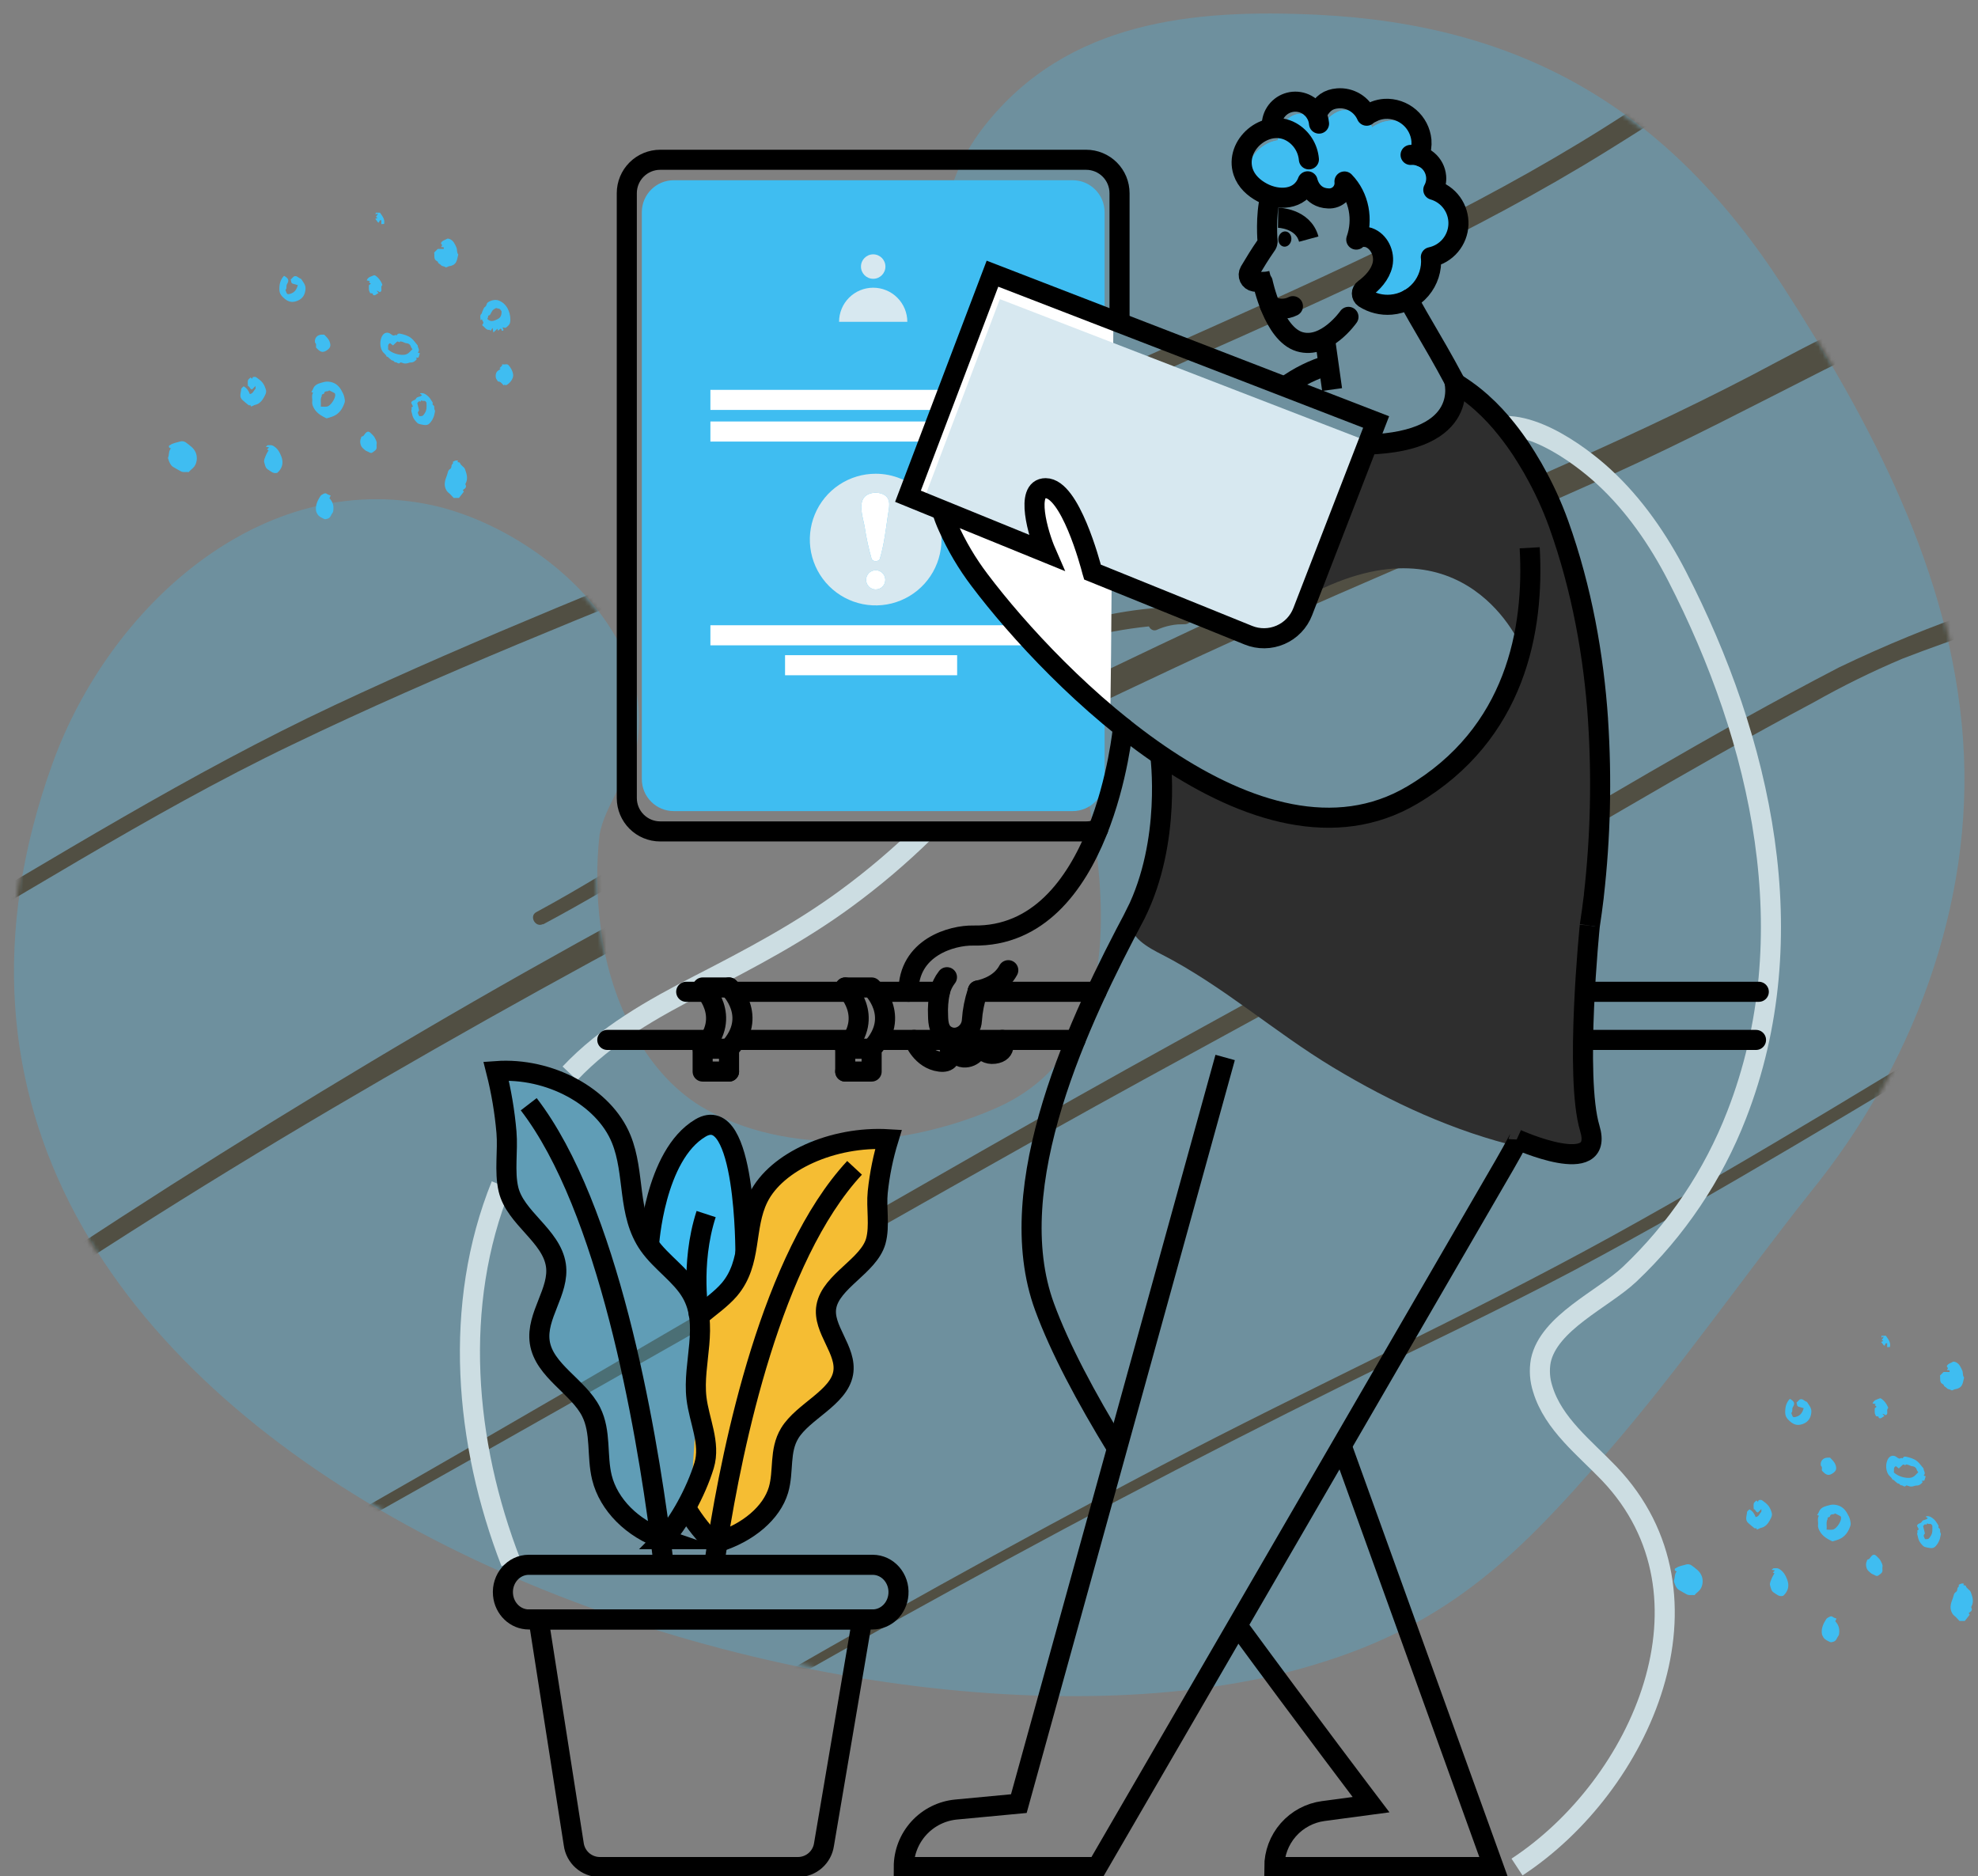 <?xml version="1.0" encoding="UTF-8" standalone="no"?>
<svg
   viewBox="0 0 465 441"
   fill="none"
   version="1.1"
   id="svg112"
   sodipodi:docname="hero-img.svg"
   width="465"
   height="441"
   inkscape:version="1.3.2 (091e20ef0f, 2023-11-25)"
   xmlns:inkscape="http://www.inkscape.org/namespaces/inkscape"
   xmlns:sodipodi="http://sodipodi.sourceforge.net/DTD/sodipodi-0.dtd"
   xmlns="http://www.w3.org/2000/svg"
   xmlns:svg="http://www.w3.org/2000/svg">
  <rect x="0" y="0" width="465" height="441" fill="#808080" stroke="none"/>
  <defs
     id="defs112" />
  <sodipodi:namedview
     id="namedview112"
     pagecolor="#ffffff"
     bordercolor="#000000"
     borderopacity="0.25"
     inkscape:showpageshadow="2"
     inkscape:pageopacity="0.0"
     inkscape:pagecheckerboard="0"
     inkscape:deskcolor="#d1d1d1"
     inkscape:zoom="1.745614"
     inkscape:cx="232.58291"
     inkscape:cy="228"
     inkscape:window-width="2560"
     inkscape:window-height="1008"
     inkscape:window-x="0"
     inkscape:window-y="35"
     inkscape:window-maximized="1"
     inkscape:current-layer="svg112" />
  <path
     d="m 145.716,186.722 c 16.813,-31.731 -16.62,-61.877 -44.082,-67.954 -40.157,-8.67 -75.966,23.823 -89.286,60.701 -58.691,162.589 182.575,243.827 293.722,212.715 33.234,-9.286 49.833,-25.305 71.983,-51.002 16.887,-19.487 31.734,-40.972 47.741,-61.143 23.315,-28.674 38.503,-67.074 35.69,-106.245 C 458.671,134.623 439.877,99.428 419.139,67.296 391.925,25.263 357.402,5.758 309.596,3.465 280.711,2.097 250.993,4.818 231.495,29.531 c -18.138,22.944 -8.667,52.931 -0.572,78.227 9.19,29.357 22.052,58.705 26.433,89.216 3.744,26.358 1.708,53.041 -23.984,63.854 -20.479,8.748 -48.361,11.343 -68.583,-0.731 -13.853,-8.486 -21.735,-26.068 -23.639,-42.525 -0.918,-7.1 -0.988,-14.275 -0.208,-21.357 1.264,-6.976 6.628,-12.366 6.791,-19.209"
     fill="#3fbdf1"
     fill-opacity="0.27"
     id="path1" />
  <mask
     id="mask0_1_1970"
     maskUnits="userSpaceOnUse"
     x="2"
     y="3"
     width="461"
     height="396">
    <path
       d="M 145.52,186.695 C 162.38,155.069 128.878,124.986 101.354,118.905 61.108,110.229 25.208,142.6 11.848,179.36 -47.019,341.43 194.78,422.617 306.19,391.682 c 33.313,-9.233 49.954,-25.193 72.162,-50.798 16.93,-19.417 31.816,-40.828 47.866,-60.928 23.376,-28.572 38.608,-66.848 35.799,-105.907 C 459.207,134.99 440.379,99.883 419.602,67.829 392.336,25.897 357.738,6.423 309.823,4.1 c -28.951,-1.387 -58.738,1.303 -78.287,25.929 -18.185,22.863 -8.7,52.77 -0.593,77.998 9.203,29.279 22.087,58.551 26.471,88.976 3.746,26.285 1.699,52.888 -24.055,63.65 -20.528,8.706 -48.476,11.272 -68.741,-0.782 -13.882,-8.472 -21.778,-26.009 -23.682,-42.42 -0.919,-7.08 -0.987,-14.234 -0.203,-21.294 1.269,-6.955 6.646,-12.325 6.812,-19.148"
       fill="#514f43"
       id="path2" />
  </mask>
  <g
     mask="url(#mask0_1_1970)"
     id="g9">
    <path
       d="M 19.613,563.883 C 53.986,548.814 88.075,533.094 121.947,517.035 c 33.872,-16.059 67.868,-32.542 101.693,-49.004 33.826,-16.462 68.014,-33.076 102.162,-49.266 33.02,-15.644 66.431,-30.523 99.342,-46.369 31.759,-15.279 63.056,-31.995 92.375,-51.932 3.617,-2.439 7.321,-4.833 10.743,-7.566 l -3.1,-4.174 c -4.215,3.232 -8.834,5.855 -13.737,7.799 -1.855,0.805 -0.498,4.087 1.401,3.438 5.417,-1.675 10.602,-4.048 15.436,-7.063 2.681,-1.802 0.156,-6.372 -2.589,-4.503 -7.342,4.766 -14.38,10.05 -21.744,14.815 -7.364,4.766 -14.901,9.396 -22.525,13.823 -15.311,8.944 -30.971,17.256 -46.869,25.209 -32.436,16.255 -65.592,30.958 -98.333,46.516 -34.106,16.212 -68.209,32.738 -102.033,49.446 -33.823,16.708 -67.541,33.194 -101.431,49.521 -33.891,16.327 -67.593,32.231 -101.921,47.569 -4.264,1.918 -8.529,3.82 -12.793,5.708 -1.876,0.828 -0.223,3.687 1.632,2.882 z"
       fill="#514f43"
       id="path3" />
    <path
       d="m 55.807,472.135 c 33.983,-21.03 68.241,-41.572 102.776,-61.626 34.534,-20.055 69.404,-39.396 104.608,-58.026 17.517,-9.218 35.143,-18.22 52.878,-27.003 18.034,-8.937 36.243,-17.469 54.015,-26.878 34.905,-18.581 68.59,-39.458 102.645,-59.615 10.925,-6.582 22.595,-11.209 33.936,-16.802 10.829,-5.353 22.957,-11.429 30.489,-21.475 1.437,-1.915 2.587,-4.051 3.411,-6.336 0.397,-1.046 -0.767,-1.91 -1.664,-1.72 -6.049,1.226 -12.26,1.041 -18.354,2.02 -0.919,0.168 -0.69,1.826 0.23,1.725 6.267,-0.686 12.61,-0.163 18.854,-1.074 l -1.517,-2.076 c -4.781,11.13 -16.798,17.699 -26.707,22.996 -11.038,5.843 -22.732,10.335 -33.726,16.29 -7.714,4.16 -15.143,8.926 -22.661,13.446 -8.518,5.09 -16.966,10.165 -25.342,15.226 -16.91,10.114 -33.885,20.114 -51.121,29.597 -34.665,19.076 -70.703,35.406 -105.717,53.807 -35.013,18.4 -69.228,37.459 -103.265,57.28 -34.037,19.821 -67.958,40.606 -101.534,61.641 -4.259,2.612 -8.517,5.269 -12.604,7.905 -0.085,0.05 -0.147,0.133 -0.172,0.231 -0.025,0.098 -0.012,0.204 0.037,0.293 0.049,0.09 0.13,0.156 0.224,0.185 0.095,0.028 0.195,0.016 0.28,-0.033 z"
       fill="#514f43"
       id="path4" />
    <path
       d="m -16.366,320.725 c 30.838,-21.198 62.364,-41.269 94.579,-60.214 32.215,-18.944 64.815,-36.997 97.803,-54.158 33.093,-17.257 66.601,-33.658 100.349,-49.475 33.749,-15.818 68.711,-30.01 102.892,-45.442 16.759,-7.585 32.997,-16.094 49.407,-24.4 14.066,-7.125 29.2,-12.136 42.503,-20.858 3.149,-2.041 6.142,-4.331 8.951,-6.851 2.442,-2.208 -0.215,-7.116 -3.308,-5.877 -7.893,3.172 -15.743,6.367 -23.789,9.113 -8.047,2.745 -16.182,5.244 -24.272,7.899 -0.418,0.166 -0.759,0.49 -0.957,0.908 -0.197,0.418 -0.238,0.901 -0.114,1.356 0.124,0.455 0.404,0.849 0.786,1.107 0.382,0.257 0.838,0.36 1.282,0.287 16.68,-3.165 33.04,-7.82 48.903,-13.915 l -3.308,-5.877 c -11.744,10.53 -27.024,16.053 -41.075,22.441 -7.591,3.444 -14.919,7.473 -22.228,11.323 -8.14,4.243 -16.389,8.284 -24.704,12.189 -33.812,15.861 -68.521,29.654 -102.355,45.514 -33.834,15.861 -67.235,32.264 -100.307,49.544 -33.071,17.279 -65.325,35.015 -97.246,54.12 -31.92,19.104 -63.32,39.021 -94.045,60.085 -3.851,2.661 -7.723,5.344 -11.553,8.028 -1.83,1.276 -0.088,4.473 1.784,3.153 z"
       fill="#514f43"
       id="path5" />
    <path
       d="M -30.63,230.928 C 2.56,212.464 34.507,191.435 68.722,175.041 103.512,158.297 139.439,144.138 175.17,129.685 c 17.748,-7.193 35.475,-14.455 53.026,-22.098 17.061,-7.471 34.118,-15.366 51.177,-22.949 33.501,-14.859 67.152,-29.761 98.449,-49.164 12.392,-7.682 24.737,-15.723 36.65,-24.172 11.339,-8.008 22.99,-17.019 30.523,-29.166 1.607,-2.612 2.924,-5.41 3.928,-8.342 0.154,-0.638 0.063,-1.32 -0.254,-1.899 -0.317,-0.58 -0.835,-1.013 -1.444,-1.208 -11.717,-5.261 -23.506,5.023 -32.918,10.661 -1.491,0.877 -0.165,3.13 1.349,2.387 4.966,-2.424 9.758,-5.253 14.92,-7.384 4.629,-1.936 10.053,-3.437 14.978,-1.097 l -1.118,-2.854 C 439.501,-14.64 427.983,-5.024 417.521,2.883 406.378,11.273 394.542,18.694 382.92,26.296 352.356,46.29 319.201,61.556 286.043,76.374 251.796,91.626 217.809,107.285 183.061,121.525 c -34.749,14.24 -70.185,28.203 -104.297,44.196 -34.112,15.992 -66.045,36.082 -98.737,55.133 -4.089,2.368 -8.179,4.735 -12.311,7.057 -1.853,1.052 -0.156,4.047 1.719,2.996 z"
       fill="#514f43"
       id="path6" />
    <path
       d="m 62.667,370.034 c 61.418,-34.193 122.315,-69.31 183.625,-103.728 30.143,-16.913 60.722,-33.038 90.778,-50.153 30.056,-17.116 59.035,-34.96 89.293,-51.044 6.763,-3.824 13.73,-7.251 20.869,-10.267 6.209,-2.432 12.527,-4.55 18.78,-6.892 10.669,-3.989 23.969,-8.351 30.944,-18.335 0.993,-1.42 -0.742,-3.901 -2.363,-3.205 -5.765,2.179 -11.366,4.789 -16.759,7.81 -0.299,0.229 -0.504,0.567 -0.577,0.95 -0.072,0.382 -0.006,0.782 0.185,1.122 0.192,0.341 0.496,0.598 0.853,0.723 0.358,0.124 0.744,0.108 1.085,-0.047 5.303,-2.49 10.762,-4.615 16.343,-6.361 l -2.046,-3.648 c -6.795,8.622 -18.384,12.667 -28.157,16.332 -11.323,3.869 -22.412,8.414 -33.214,13.611 -30.092,15.616 -59.115,33.303 -88.486,50.404 -29.819,17.275 -60.29,33.469 -90.306,50.383 -30.015,16.915 -60.452,34.474 -90.548,51.969 -33.715,19.734 -67.432,39.267 -101.409,58.417 -1.214,0.701 -0.104,2.661 1.11,1.982 z"
       fill="#514f43"
       id="path7" />
    <path
       d="m 127.651,217.31 c 39.327,-20.957 75.029,-49.828 117.477,-64.263 10.744,-3.971 22.065,-6.102 33.531,-6.312 0.483,-0.047 0.929,-0.28 1.252,-0.654 0.322,-0.374 0.498,-0.863 0.494,-1.371 -0.005,-0.509 -0.19,-1.002 -0.519,-1.383 -0.329,-0.382 -0.78,-0.626 -1.265,-0.685 -3.127,-0.26 -5.275,1.391 -7.982,2.656 -1.535,0.72 -0.419,3.305 1.161,2.832 2.148,-0.993 4.491,-1.47 6.859,-1.395 l -0.038,-4.093 c -21.407,-0.029 -41.967,8.448 -60.806,17.774 -21.311,10.548 -41.381,23.437 -61.561,36.034 -9.941,6.211 -19.903,12.421 -30.192,17.979 -1.747,0.941 -0.18,3.732 1.588,2.792 z"
       fill="#514f43"
       id="path8" />
    <path
       d="M -52.142,141.719 C -19.477,122.817 13.186,103.856 45.849,84.835 78.228,65.9 110.468,46.725 142.571,27.309 c 32.103,-19.416 64.157,-39.428 96.164,-60.038 31.936,-20.499 63.613,-41.18 95.811,-61.05 16.27,-10.055 32.598,-19.976 48.984,-29.762 14.206,-8.514 29.171,-16.079 42.247,-26.351 3.194,-2.429 6.191,-5.125 8.964,-8.062 l -4.056,-3.293 c 0.272,-0.668 0.212,-0.198 -0.512,0.196 -0.725,0.394 -1.193,0.679 -1.789,1.053 -1.449,0.855 -2.854,1.733 -4.259,2.657 -1.405,0.923 -0.582,4.289 1.445,3.485 2.667,-1.042 8.058,-1.739 9.573,-4.63 0.296,-0.559 0.388,-1.214 0.258,-1.847 -0.129,-0.632 -0.47,-1.2 -0.962,-1.599 -0.492,-0.4 -1.101,-0.604 -1.716,-0.576 -0.616,0.029 -1.196,0.287 -1.636,0.729 -6.145,5.598 -12.699,10.69 -19.606,15.23 -6.92,4.394 -14.077,8.538 -21.171,12.683 -16.04,9.365 -31.841,19.157 -47.642,28.906 -32.263,19.89 -64.113,40.413 -95.811,61.139 -31.698,20.726 -63.382,40.691 -95.453,60.405 C 119.332,36.298 87.512,55.389 55.456,74.409 23.399,93.43 -9.342,112.51 -41.828,131.436 l -12.206,7.106 c -0.374,0.262 -0.636,0.665 -0.733,1.127 -0.097,0.463 -0.022,0.95 0.209,1.364 0.232,0.414 0.603,0.724 1.04,0.868 0.436,0.144 0.905,0.11 1.312,-0.093 z"
       fill="#514f43"
       id="path9" />
  </g>
  <path
     d="m 348.596,101.446 c 8.777,-4.883 22.454,5.082 28.501,10.677 7.067,6.505 12.767,14.784 17.151,23.308 19.904,38.697 30.366,84.735 14.01,126.666 -5.509,14.195 -14.103,26.989 -25.161,37.455 -6.217,5.853 -19.013,11.374 -20.879,20.328 -0.4,2.223 -0.241,4.51 0.462,6.657 2.471,8.205 9.931,13.892 15.631,19.866 27.369,28.741 7.581,73.296 -21.682,92.497"
     stroke="#ccdde2"
     stroke-width="4.72"
     stroke-miterlimit="10"
     id="path10" />
  <path
     d="m 133.97,252.335 c 8.545,-9.078 19.465,-15.213 30.445,-20.859 11.89,-6.112 23.59,-12.266 34.399,-20.203 6.581,-4.822 12.806,-10.11 18.629,-15.824"
     stroke="#ccdde2"
     stroke-width="4.72"
     stroke-miterlimit="10"
     id="path11" />
  <path
     d="m 120.099,367.322 c -10.92,-28.214 -13.692,-60.554 -2.301,-88.736"
     stroke="#ccdde2"
     stroke-width="4.72"
     stroke-miterlimit="10"
     id="path12" />
  <path
     d="M 263.187,75.657 V 45.414 c 0,-2.083 -0.827,-4.081 -2.3,-5.554 -1.472,-1.473 -3.47,-2.3 -5.552,-2.3 H 155.204 c -2.082,0 -4.08,0.828 -5.552,2.3 -1.473,1.473 -2.3,3.471 -2.3,5.554 V 187.627 c 0.008,2.078 0.839,4.067 2.311,5.533 1.472,1.466 3.464,2.289 5.541,2.289 h 100.145 c 0.972,0.008 1.936,-0.178 2.836,-0.545"
     stroke="#000000"
     stroke-width="4.72"
     stroke-linecap="round"
     stroke-linejoin="round"
     id="path13" />
  <path
     d="m 252.157,42.365 h -93.756 c -4.151,0 -7.516,3.365 -7.516,7.517 V 183.155 c 0,4.152 3.365,7.517 7.516,7.517 h 93.756 c 4.15,0 7.515,-3.365 7.515,-7.517 V 49.882 c 0,-4.151 -3.365,-7.517 -7.515,-7.517 z"
     fill="#3fbdf1"
     id="path14" />
  <path
     d="m 250.697,53.841 h -89.649 c -2.077,0 -3.76,1.684 -3.76,3.761 v 20.245 c 0,2.077 1.683,3.761 3.76,3.761 h 89.649 c 2.077,0 3.76,-1.684 3.76,-3.761 V 57.602 c 0,-2.077 -1.683,-3.761 -3.76,-3.761 z"
     fill="#3fbdf1"
     id="path15" />
  <path
     d="m 205.276,65.539 c 1.587,0 2.874,-1.287 2.874,-2.874 0,-1.587 -1.287,-2.874 -2.874,-2.874 -1.586,0 -2.873,1.287 -2.873,2.874 0,1.587 1.287,2.874 2.873,2.874 z"
     fill="#d7e8f0"
     id="path16" />
  <path
     d="m 197.253,75.657 c 0,-2.128 0.845,-4.17 2.35,-5.674 1.505,-1.505 3.545,-2.35 5.673,-2.35 2.128,0 4.169,0.846 5.674,2.35 1.505,1.505 2.35,3.546 2.35,5.674 z"
     fill="#d7e8f0"
     id="path17" />
  <path
     d="m 205.863,111.365 c -3.061,-0.002 -6.054,0.905 -8.6,2.605 -2.547,1.7 -4.531,4.117 -5.704,6.945 -1.172,2.828 -1.479,5.941 -0.882,8.944 0.596,3.003 2.07,5.762 4.235,7.927 2.165,2.165 4.923,3.639 7.925,4.236 3.003,0.597 6.115,0.29 8.943,-0.883 2.828,-1.172 5.245,-3.157 6.944,-5.704 1.7,-2.547 2.606,-5.54 2.604,-8.602 -0.001,-4.102 -1.631,-8.036 -4.531,-10.936 -2.9,-2.901 -6.833,-4.531 -10.934,-4.532 z m 0,27.203 c -0.599,0 -1.173,-0.238 -1.597,-0.662 -0.424,-0.424 -0.662,-0.998 -0.662,-1.598 0,-0.599 0.238,-1.173 0.662,-1.597 0.424,-0.424 0.998,-0.662 1.597,-0.662 0.599,0 1.174,0.238 1.597,0.662 0.424,0.424 0.662,0.998 0.662,1.597 0,0.6 -0.238,1.174 -0.662,1.598 -0.423,0.424 -0.998,0.662 -1.597,0.662 z m 2.864,-17.395 c -0.485,3.354 -0.896,6.889 -1.88,10.164 -0.24,0.777 -1.714,0.777 -1.954,0 -0.707,-2.453 -1.25,-4.95 -1.626,-7.475 -0.3,-1.848 -1.386,-4.805 -0.346,-6.597 0.896,-1.589 3.441,-1.788 4.91,-0.956 1.82,1.039 1.122,3.197 0.896,4.864 z"
     fill="#d7e8f0"
     id="path18" />
  <path
     d="m 205.863,138.568 c 1.248,0 2.259,-1.012 2.259,-2.259 0,-1.248 -1.011,-2.26 -2.259,-2.26 -1.247,0 -2.259,1.012 -2.259,2.26 0,1.247 1.012,2.259 2.259,2.259 z"
     fill="#ffffff"
     id="path19" />
  <path
     d="m 208.727,121.173 c -0.485,3.354 -0.896,6.889 -1.88,10.164 -0.24,0.777 -1.714,0.777 -1.954,0 -0.707,-2.453 -1.25,-4.95 -1.626,-7.475 -0.3,-1.848 -1.386,-4.805 -0.346,-6.597 0.896,-1.589 3.441,-1.788 4.91,-0.957 1.82,1.04 1.122,3.198 0.896,4.865 z"
     fill="#ffffff"
     id="path20" />
  <path
     d="m 167.006,94.008 h 75.552"
     stroke="#ffffff"
     stroke-width="4.72"
     stroke-miterlimit="10"
     id="path21" />
  <path
     d="m 167.006,101.441 h 75.552"
     stroke="#ffffff"
     stroke-width="4.72"
     stroke-miterlimit="10"
     id="path22" />
  <path
     d="m 167.006,149.342 h 75.552"
     stroke="#ffffff"
     stroke-width="4.72"
     stroke-miterlimit="10"
     id="path23" />
  <path
     d="m 260.952,168.51 c 0.286,0.222 0.785,-93.186 0.785,-93.186 L 233.315,64.338 c 0,0 -21.128,51.795 -19.849,52.317 l 5.705,2.31 c 0,0 1.409,-1.113 4.675,6.93 3.265,8.043 26.805,34.692 37.106,42.615 z"
     fill="#ffffff"
     id="path24" />
  <path
     d="M 184.555,156.378 H 225.01"
     stroke="#ffffff"
     stroke-width="4.72"
     stroke-miterlimit="10"
     id="path25" />
  <path
     d="m 374.681,210.538 c -0.37,4.029 -5.34,50.238 -0.522,59.261 1.746,3.266 -15.585,0.138 -16.629,-0.102 -15.705,-3.696 -30.413,-10.51 -44.178,-18.799 -13.765,-8.288 -25.928,-19.196 -40.28,-26.546 -2.651,-1.358 -8.522,-4.334 -6.785,-8.228 2.956,-6.635 6.587,-15.792 6.873,-23.89 l -0.088,-10.626 c 0,0 -2.097,-6.672 4.744,-0.827 6.841,5.844 38.146,21.252 58.41,3.4 20.264,-17.852 21.465,-31.97 21.465,-31.97 0,0 -12.975,-31.758 -49.915,-12.331 l 13.05,-33.726 c 0,0 -1.788,-2.269 3.866,-1.848 5.654,0.42 16.139,-2.375 17.437,-12.738 0,0 0.102,-3.382 6.084,3.012 5.982,6.394 34.251,31.365 26.468,115.957 z"
     fill="#2e2e2e"
     id="path26" />
  <path
     d="m 302.058,90.908 c 3.169,-2.325 6.719,-4.08 10.49,-5.188"
     stroke="#000000"
     stroke-width="4.72"
     stroke-miterlimit="10"
     id="path27" />
  <path
     d="m 288.015,248.588 -25.405,91.864 -23.096,83.539 -14.708,1.386 c -3.372,0.311 -6.506,1.87 -8.789,4.371 -2.283,2.502 -3.55,5.765 -3.553,9.152 h 45.485 l 32.944,-56.789 24.505,-42.25 38.312,-66.066 c 1.108,-1.926 2.185,-3.853 3.233,-5.821 0.017,-0.023 0.027,-0.05 0.028,-0.079"
     stroke="#000000"
     stroke-width="4.72"
     stroke-miterlimit="10"
     id="path28" />
  <path
     d="m 373.739,217.602 c 0.346,-2.245 0.651,-4.491 0.924,-6.75 0,-0.106 0,-0.198 0.027,-0.305 1.555,-13.681 1.886,-27.474 0.989,-41.215 0.006,-0.04 0.006,-0.08 0,-0.12 -1.016,-14.955 -3.76,-30.663 -9.239,-45.978 -1.59,-4.417 -3.558,-8.69 -5.88,-12.77 v 0 c -0.171,-0.337 -0.365,-0.67 -0.577,-1.002 -0.73,-1.275 -1.515,-2.518 -2.31,-3.747 -1.076,-1.622 -2.217,-3.197 -3.413,-4.699 -1.784,-2.28 -3.763,-4.401 -5.913,-6.338 -0.014,-0.005 -0.027,-0.013 -0.037,-0.023 -0.01,-0.01 -0.018,-0.023 -0.023,-0.037 -1.598,-1.415 -3.296,-2.712 -5.081,-3.881 0,0 0,0 0,0 -0.333,-0.226 -0.665,-0.439 -1.003,-0.651 -0.052,-0.04 -0.108,-0.076 -0.166,-0.106"
     stroke="#000000"
     stroke-width="4.72"
     stroke-miterlimit="10"
     id="path29" />
  <path
     d="m 315.398,339.861 35.725,99.039 h -51.55 c -10e-4,-3.218 1.167,-6.326 3.286,-8.747 2.119,-2.421 5.045,-3.99 8.234,-4.415 l 11.22,-1.502 c 0,0 -15.086,-19.866 -31.411,-42.13"
     stroke="#000000"
     stroke-width="4.72"
     stroke-miterlimit="10"
     id="path30" />
  <path
     d="m 321.736,103.811 -15.484,39.991 c -0.467,1.207 -1.171,2.31 -2.068,3.242 -0.898,0.933 -1.972,1.678 -3.16,2.192 -1.188,0.514 -2.467,0.786 -3.761,0.801 -1.294,0.015 -2.579,-0.228 -3.778,-0.714 l -36.677,-14.849 c -0.018,-0.05 -0.033,-0.1 -0.046,-0.152 -0.462,-1.848 -5.201,-19.561 -10.947,-19.561 -4.412,0 -2.31,8.736 -0.462,13.68 0.212,0.531 0.411,1.03 0.591,1.455 l -0.287,-0.12 -28.717,-11.707 18.112,-47.753 35.36,13.661 z"
     fill="#d7e8f0"
     id="path31" />
  <path
     d="m 245.935,129.896 c -1.927,-4.412 -4.994,-15.135 -0.116,-15.135 5.746,0 10.481,17.727 10.948,19.561 l 0.046,0.152 36.672,14.854 c 1.201,0.485 2.487,0.727 3.783,0.711 1.296,-0.017 2.575,-0.291 3.764,-0.807 1.189,-0.516 2.263,-1.263 3.16,-2.199 0.897,-0.935 1.599,-2.04 2.065,-3.249 L 323.509,99.201 268.67,77.999 233.315,64.338 213.452,116.655 Z"
     stroke="#000000"
     stroke-width="4.72"
     stroke-miterlimit="10"
     id="path32" />
  <path
     d="m 359.608,128.773 c 1.1,19.173 -3.182,43.701 -27.622,58.138 -36.155,21.382 -84.005,-27.059 -101.72,-50.566 -2.927,-3.86 -5.399,-8.046 -7.367,-12.474 -0.597,-1.288 -1.097,-2.619 -1.497,-3.982"
     stroke="#000000"
     stroke-width="4.72"
     stroke-miterlimit="10"
     id="path33" />
  <path
     d="m 272.754,177.468 c 0,0 2.771,20.194 -5.774,37.362 l 0.037,-0.046 c 0,0 0,0.032 -0.028,0.046 -13.118,24.611 -31.9,63.871 -21.424,92.4 3.562,9.702 9.701,21.252 17.04,33.227"
     stroke="#000000"
     stroke-width="4.72"
     stroke-miterlimit="10"
     id="path34" />
  <path
     d="m 336.365,60.444 0.027,0.129 c 0.223,2.705 -0.638,5.387 -2.393,7.457 -1.755,2.07 -4.261,3.358 -6.965,3.58 -1.731,0.15 -3.471,-0.154 -5.049,-0.882 -0.452,-0.192 -0.886,-0.422 -1.298,-0.688 -0.169,-0.117 -0.306,-0.274 -0.401,-0.456 -0.096,-0.182 -0.145,-0.385 -0.145,-0.59 0,-0.206 0.049,-0.408 0.145,-0.59 0.095,-0.182 0.232,-0.339 0.401,-0.456 1.986,-1.432 3.802,-3.428 4.319,-5.766 0.156,-0.719 0.168,-1.462 0.037,-2.185 -0.141,-0.922 -0.522,-1.792 -1.104,-2.521 -0.582,-0.73 -1.345,-1.294 -2.213,-1.637 -0.271,-0.081 -0.552,-0.126 -0.836,-0.134 -0.799,-0.065 -1.847,0.037 -2.055,0.628 1.02,-2.867 1.062,-5.991 0.12,-8.884 -0.586,-1.79 -1.573,-3.423 -2.887,-4.772 0.06,0.523 0.003,1.053 -0.165,1.551 -0.168,0.499 -0.444,0.954 -0.808,1.334 -0.365,0.38 -0.808,0.675 -1.3,0.863 -0.491,0.189 -1.018,0.267 -1.543,0.229 -4.069,-0.139 -4.836,-4.019 -4.836,-4.019 0,0 0,0.046 0,0.074 -1.774,4.421 -6.929,4.541 -10.624,2.578 -1.31,-0.672 -2.462,-1.618 -3.377,-2.772 -1.048,-4.532 2.689,-8.912 6.998,-9.54 0.093,-2.883 2.195,-5.969 5.031,-6.205 0.988,-0.085 1.981,0.098 2.874,0.528 0.894,0.43 1.656,1.092 2.207,1.916 0.078,0.125 0.166,0.259 0.235,0.397 1.16,-1.682 3.058,-3.525 5.082,-3.696 1.403,-0.099 2.803,0.237 4.009,0.961 1.206,0.724 2.161,1.801 2.735,3.086 0,-0.199 1.778,-1.012 1.958,-1.086 1.661,-0.632 3.485,-0.692 5.184,-0.173 1.7,0.519 3.178,1.59 4.202,3.042 0.103,0.402 0.171,0.811 0.204,1.224 0.101,1.236 -0.089,2.478 -0.555,3.627 0.657,0.187 1.27,0.501 1.806,0.924 1.161,0.85 1.94,2.123 2.167,3.544 0.023,0.143 0.037,0.286 0.046,0.43 0.093,1.083 -0.139,2.168 -0.665,3.119 1.366,0.39 2.607,1.131 3.599,2.147 0.992,1.017 1.702,2.275 2.059,3.651 0.113,0.455 0.189,0.919 0.227,1.386 0.157,1.98 -0.411,3.949 -1.598,5.54 -1.187,1.591 -2.913,2.696 -4.855,3.109 z"
     fill="#3fbdf1"
     id="path35" />
  <path
     d="m 336.365,60.443 0.027,0.129 c 0.223,2.705 -0.638,5.387 -2.394,7.457 -1.755,2.07 -4.26,3.358 -6.964,3.58 -1.731,0.15 -3.471,-0.154 -5.049,-0.882 1.986,-1.432 3.802,-3.433 4.314,-5.77 0.182,-0.869 0.162,-1.768 -0.058,-2.629 -0.22,-0.86 -0.635,-1.659 -1.212,-2.333 -0.141,-0.922 -0.522,-1.792 -1.104,-2.521 -0.582,-0.73 -1.345,-1.294 -2.213,-1.637 -0.271,-0.081 -0.552,-0.126 -0.836,-0.134 0.275,-2.89 -0.405,-5.789 -1.935,-8.256 -0.586,-1.79 -1.573,-3.423 -2.887,-4.772 0.06,0.523 0.004,1.053 -0.165,1.551 -0.168,0.499 -0.444,0.954 -0.808,1.334 -0.365,0.38 -0.808,0.675 -1.3,0.864 -0.491,0.189 -1.018,0.267 -1.542,0.229 -4.07,-0.139 -4.837,-4.019 -4.837,-4.019 0,0 0,0.046 0,0.074 -1.774,4.421 -6.929,4.541 -10.624,2.578 -1.31,-0.672 -2.462,-1.618 -3.377,-2.772 -1.048,-4.532 2.689,-8.912 6.999,-9.54 0.092,-2.883 2.194,-5.969 5.03,-6.205 0.988,-0.085 1.981,0.098 2.874,0.527 0.894,0.43 1.656,1.092 2.207,1.916 0.078,0.125 0.166,0.259 0.236,0.397 1.159,-1.682 3.057,-3.525 5.081,-3.696 1.405,-0.102 2.808,0.233 4.017,0.957 1.209,0.724 2.166,1.803 2.741,3.09 0,-0.199 1.778,-1.012 1.958,-1.086 1.661,-0.632 3.485,-0.693 5.184,-0.173 1.7,0.519 3.178,1.59 4.202,3.042 0.103,0.402 0.171,0.811 0.204,1.224 0.101,1.236 -0.089,2.478 -0.555,3.627 0.657,0.187 1.27,0.501 1.806,0.924 -0.084,0.635 -0.251,1.256 -0.494,1.848 1.025,0.3 1.946,0.879 2.661,1.672 0.023,0.143 0.037,0.286 0.046,0.43 0.092,1.083 -0.139,2.168 -0.665,3.119 0.687,0.196 1.346,0.482 1.958,0.85 -0.099,0.675 -0.318,1.328 -0.646,1.927 1.746,0.491 3.277,1.556 4.346,3.022 0.113,0.455 0.189,0.919 0.227,1.386 0.163,1.983 -0.402,3.958 -1.59,5.554 -1.188,1.596 -2.917,2.705 -4.863,3.117 z"
     fill="#3fbdf1"
     id="path36" />
  <path
     d="m 300.469,51.185 c 0,0 5.857,0.083 7.201,5.027"
     stroke="#000000"
     stroke-width="4.72"
     stroke-miterlimit="10"
     id="path37" />
  <path
     d="m 298.958,65.997 c -1.332,0.329 -2.716,0.396 -4.074,0.199 -0.255,-0.044 -0.496,-0.149 -0.702,-0.306 -0.206,-0.157 -0.37,-0.362 -0.48,-0.597 -0.109,-0.235 -0.16,-0.493 -0.148,-0.751 0.012,-0.259 0.086,-0.511 0.217,-0.734 1.219,-2.065 2.476,-4.107 3.843,-6.071 0.214,-0.25 0.347,-0.559 0.379,-0.887 0,0 -0.564,-6.112 0.67,-10.802"
     stroke="#000000"
     stroke-width="4.72"
     stroke-miterlimit="10"
     id="path38" />
  <path
     d="m 303.567,56.386 c 0.124,-0.985 -0.455,-1.869 -1.292,-1.974 -0.838,-0.105 -1.618,0.607 -1.742,1.592 -0.124,0.985 0.455,1.869 1.293,1.974 0.838,0.105 1.617,-0.608 1.741,-1.592 z"
     fill="#000000"
     id="path39" />
  <path
     d="m 331.242,70.312 c 0.125,1.224 5.617,9.702 10.583,19.062 -0.003,0.015 -0.003,0.031 0,0.046 0.092,0.199 0.184,0.411 0.291,0.624"
     stroke="#000000"
     stroke-width="4.72"
     stroke-linecap="round"
     stroke-linejoin="round"
     id="path40" />
  <path
     d="m 311.43,79.275 1.728,12.299"
     stroke="#000000"
     stroke-width="4.72"
     stroke-miterlimit="10"
     id="path41" />
  <path
     d="m 296.843,66.306 c 0,0 2.503,12.178 8.661,14.022 6.157,1.843 11.502,-5.84 11.502,-5.84"
     stroke="#000000"
     stroke-width="4.72"
     stroke-linecap="round"
     stroke-linejoin="round"
     id="path42" />
  <path
     d="m 298.524,71.799 c 0.818,0.478 1.743,0.745 2.689,0.775 0.947,0.031 1.887,-0.175 2.734,-0.6"
     stroke="#000000"
     stroke-width="4.72"
     stroke-linecap="round"
     stroke-linejoin="round"
     id="path43" />
  <path
     d="m 310.086,29.055 c -0.074,-0.945 -0.392,-1.854 -0.924,-2.638 -0.677,-1.039 -1.682,-1.821 -2.856,-2.221 -1.173,-0.4 -2.447,-0.395 -3.617,0.014 -1.17,0.409 -2.17,1.199 -2.839,2.243 -0.668,1.044 -0.968,2.282 -0.85,3.517"
     stroke="#000000"
     stroke-width="4.72"
     stroke-miterlimit="10"
     stroke-linecap="round"
     id="path44" />
  <path
     d="m 309.85,26.195 c 1.109,-1.848 2.333,-2.883 4.62,-3.072 1.418,-0.116 2.838,0.215 4.059,0.945 1.222,0.731 2.185,1.825 2.754,3.13 -0.079,-0.18 1.778,-1.026 1.968,-1.1 0.74,-0.283 1.518,-0.454 2.309,-0.508 2.109,-0.114 4.181,0.592 5.783,1.969 1.601,1.377 2.609,3.32 2.814,5.423 0.101,1.236 -0.089,2.478 -0.555,3.627"
     stroke="#000000"
     stroke-width="4.72"
     stroke-linecap="square"
     stroke-linejoin="round"
     id="path45" />
  <path
     d="m 341.825,89.379 c 0,0 4.314,14.35 -20.353,15.126"
     stroke="#000000"
     stroke-width="4.72"
     stroke-miterlimit="10"
     id="path46" />
  <path
     d="m 213.572,233.148 c -0.041,-10.492 10.269,-13.315 15.207,-13.222 30.602,0.582 35.217,-48.917 35.217,-48.917"
     stroke="#000000"
     stroke-width="4.72"
     stroke-linecap="round"
     stroke-linejoin="round"
     id="path47" />
  <path
     d="m 373.738,217.602 c 0,0 -3.612,35.639 0,47.632 3.613,11.994 -17.16,2.583 -17.16,2.583"
     stroke="#000000"
     stroke-width="4.72"
     stroke-miterlimit="10"
     id="path48" />
  <path
     d="M 166.785,244.463 H 142.77"
     stroke="#000000"
     stroke-width="4.72"
     stroke-linecap="round"
     stroke-linejoin="round"
     id="path49" />
  <path
     d="M 252.831,244.463 H 206.879"
     stroke="#000000"
     stroke-width="4.72"
     stroke-linecap="round"
     stroke-linejoin="round"
     id="path50" />
  <path
     d="M 200.288,244.463 H 173.159"
     stroke="#000000"
     stroke-width="4.72"
     stroke-linecap="round"
     stroke-linejoin="round"
     id="path51" />
  <path
     d="M 199.59,233.148 H 172.767"
     stroke="#000000"
     stroke-width="4.72"
     stroke-linecap="round"
     stroke-linejoin="round"
     id="path52" />
  <path
     d="M 220.963,233.148 H 206.482"
     stroke="#000000"
     stroke-width="4.72"
     stroke-linecap="round"
     stroke-linejoin="round"
     id="path53" />
  <path
     d="m 257.774,233.148 h -27.97"
     stroke="#000000"
     stroke-width="4.72"
     stroke-linecap="round"
     stroke-linejoin="round"
     id="path54" />
  <path
     d="M 166.064,233.148 H 161.32"
     stroke="#000000"
     stroke-width="4.72"
     stroke-linecap="round"
     stroke-linejoin="round"
     id="path55" />
  <path
     d="m 198.703,232.132 h 6.204 c 0,0 7.109,6.713 0,14.396 v 5.368 h -6.204"
     stroke="#000000"
     stroke-width="4.72"
     stroke-linecap="round"
     stroke-linejoin="round"
     id="path56" />
  <path
     d="m 171.385,232.132 c 0,0 7.109,6.713 0,14.396 v 5.368"
     stroke="#000000"
     stroke-width="4.72"
     stroke-linecap="round"
     stroke-linejoin="round"
     id="path57" />
  <path
     d="m 171.385,251.896 h -6.203 v -5.368 c 7.113,-7.683 0,-14.396 0,-14.396 h 6.203"
     stroke="#000000"
     stroke-width="4.72"
     stroke-linecap="round"
     stroke-linejoin="round"
     id="path58" />
  <path
     d="m 198.703,232.132 c 0,0 7.114,6.713 0,14.396 v 5.368"
     stroke="#000000"
     stroke-width="4.72"
     stroke-linecap="round"
     stroke-linejoin="round"
     id="path59" />
  <path
     d="m 165.182,246.528 h 6.203"
     stroke="#000000"
     stroke-width="4.72"
     stroke-linecap="round"
     stroke-linejoin="round"
     id="path60" />
  <path
     d="m 198.703,246.528 h 6.204"
     stroke="#000000"
     stroke-width="4.72"
     stroke-linecap="round"
     stroke-linejoin="round"
     id="path61" />
  <path
     d="m 222.617,229.72 c -0.792,1.01 -1.356,2.18 -1.654,3.428 -0.392,1.844 -0.539,3.731 -0.438,5.614 0.027,1.848 0.258,3.742 2.013,4.712 2.638,1.474 5.807,-0.633 5.945,-3.654 0.151,-2.272 0.596,-4.514 1.321,-6.672 0.028,-0.106 0.061,-0.198 0.088,-0.286"
     stroke="#000000"
     stroke-width="4.72"
     stroke-linecap="round"
     stroke-linejoin="round"
     id="path62" />
  <path
     d="m 229.892,232.848 c 2.199,-0.462 5.474,-1.668 7.141,-4.777"
     stroke="#000000"
     stroke-width="4.72"
     stroke-linecap="round"
     stroke-linejoin="round"
     id="path63" />
  <path
     d="m 214.889,244.463 c 0,0 1.727,4.555 6.074,5.109 4.347,0.555 1.598,-5.109 1.598,-5.109 0,0 1.802,3.991 3.982,4.125 2.18,0.134 4.065,-1.848 3.312,-4.125 0,0 0.665,3.663 3.889,3.261 3.225,-0.402 1.894,-3.261 1.894,-3.261"
     stroke="#000000"
     stroke-width="4.72"
     stroke-linecap="round"
     stroke-linejoin="round"
     id="path64" />
  <g
     opacity="0.54"
     id="g66">
    <path
       opacity="0.54"
       d="m 165.306,309.351 -3.118,45.035 c -1.69,3.059 -3.593,5.766 -5.289,7.439 -0.226,-0.084 -0.461,-0.167 -0.679,-0.268 -0.415,-0.144 -0.826,-0.31 -1.219,-0.462 -6.319,-2.772 -11.086,-7.933 -12.518,-13.759 -1.256,-5.123 -0.12,-10.658 -2.559,-15.472 -2.975,-5.928 -11.086,-9.647 -12.061,-16.341 -0.924,-6.26 4.707,-12.012 3.797,-18.138 -1.053,-6.93 -9.562,-11.051 -11.151,-17.829 -0.993,-4.213 -0.106,-9.046 -0.461,-13.398 -0.421,-4.849 -1.242,-9.654 -2.453,-14.368 12.559,-0.924 25.345,6.006 29.415,15.925 3.326,8.118 1.321,17.602 6.527,24.999 2.827,4.006 7.538,6.999 9.973,11.194 0.75,1.307 1.294,2.722 1.612,4.195 0.023,0.102 0.023,0.208 0.041,0.287 0.023,0.166 0.042,0.291 0.06,0.415 0.042,0.361 0.083,0.546 0.083,0.546 z"
       fill="#3fbdf1"
       id="path65" />
    <path
       opacity="0.54"
       d="m 165.329,309.332 h -0.023 c 0,0 -0.041,-0.185 -0.083,-0.536 0.039,0.143 0.067,0.288 0.083,0.435 0.023,0.037 0.023,0.078 0.023,0.101 z"
       fill="#3fbdf1"
       id="path66" />
  </g>
  <path
     d="m 206.824,291.771 c -1.654,5.845 -10.532,9.398 -11.608,15.39 -0.952,5.308 4.915,10.265 3.945,15.657 -1.03,5.789 -9.461,8.99 -12.555,14.114 -2.522,4.158 -1.345,8.921 -2.647,13.343 -1.506,5.021 -6.467,9.503 -13.096,11.878 -0.411,0.147 -0.803,0.291 -1.219,0.415 -0.226,0.06 -0.462,0.144 -0.702,0.204 -2.19,-1.798 -4.689,-4.958 -6.735,-8.367 l 3.118,-45.036 h 0.023 c 2.416,-2.047 5.183,-3.927 7.104,-6.2 2.088,-2.458 3.058,-5.142 3.696,-7.951 h 0.009 v -0.31 c 0.924,-4.444 0.993,-9.092 3.081,-13.305 4.231,-8.575 17.511,-14.544 30.588,-13.759 -1.232,4.049 -2.077,8.206 -2.522,12.414 -0.379,3.724 0.555,7.896 -0.48,11.513 z"
     fill="#f5bd33"
     id="path67" />
  <path
     d="m 176.157,294.872 v 0.309 h -0.06 c 0.032,-0.106 0.06,-0.208 0.06,-0.309 z"
     fill="#3fbdf1"
     id="path68" />
  <path
     d="m 176.157,294.871 c 0,0.102 -0.042,0.204 -0.06,0.31 -0.619,2.809 -1.589,5.493 -3.695,7.951 -1.922,2.273 -4.689,4.158 -7.105,6.2 0,0 0,-0.065 -0.023,-0.083 -0.016,-0.147 -0.044,-0.292 -0.083,-0.434 0,-0.125 -0.037,-0.25 -0.06,-0.416 0,-0.079 0,-0.185 -0.042,-0.287 -0.318,-1.473 -0.861,-2.888 -1.612,-4.195 -2.434,-4.195 -7.146,-7.188 -9.973,-11.194 0,0 1.28,-21.113 12.08,-27.54 10.259,-6.075 10.573,26.173 10.573,29.688 z"
     fill="#3fbdf1"
     id="path69" />
  <path
     d="m 176.157,294.872 v 0.309 h -0.06 c 0.032,-0.106 0.06,-0.208 0.06,-0.309 z"
     fill="#3fbdf1"
     id="path70" />
  <path
     d="m 165.307,309.249 v 0.102 c 0,0 -0.042,-0.185 -0.084,-0.536 0.04,0.142 0.067,0.287 0.084,0.434 z"
     fill="#3fbdf1"
     id="path71" />
  <path
     d="m 164.346,309.355 c 2.406,-2.051 5.196,-3.955 7.127,-6.223 5.414,-6.394 3.331,-14.562 6.804,-21.571 4.227,-8.565 17.553,-14.534 30.598,-13.749 -1.244,4.046 -2.092,8.204 -2.531,12.414 -0.389,3.747 0.54,7.923 -0.462,11.55 -1.663,5.84 -10.537,9.383 -11.618,15.38 -0.956,5.304 4.924,10.261 3.95,15.653 -1.035,5.788 -9.456,8.986 -12.56,14.109 -2.527,4.158 -1.339,8.921 -2.651,13.352 -1.589,5.341 -7.1,10.062 -14.32,12.284 -0.231,0.079 -0.462,0.158 -0.711,0.218 -2.19,-1.798 -4.689,-4.953 -6.74,-8.367"
     stroke="#000000"
     stroke-width="4.72"
     stroke-miterlimit="10"
     id="path72" />
  <path
     d="m 200.893,274.53 c -19.489,20.979 -28.639,65.216 -32.219,88.034 -0.291,1.926 -0.554,3.696 -0.781,5.276"
     stroke="#000000"
     stroke-width="4.72"
     stroke-miterlimit="10"
     id="path73" />
  <path
     d="m 202.69,380.688 -8.98,52.917 c -0.212,1.451 -0.932,2.78 -2.032,3.749 -1.099,0.97 -2.507,1.518 -3.973,1.546 h -46.82 c -1.478,-0.032 -2.895,-0.592 -3.997,-1.578 -1.101,-0.987 -1.813,-2.334 -2.008,-3.8 l -8.268,-52.834 z"
     stroke="#000000"
     stroke-width="4.72"
     stroke-miterlimit="10"
     id="path74" />
  <path
     d="m 211.208,374.793 c -0.255,3.335 -2.897,5.904 -6.065,5.904 h -80.836 c -3.137,0 -5.756,-2.513 -6.056,-5.812 -0.347,-3.77 2.466,-7.036 6.056,-7.036 h 80.836 c 3.556,0 6.356,3.202 6.065,6.944 z"
     stroke="#000000"
     stroke-width="4.72"
     stroke-miterlimit="10"
     id="path75" />
  <path
     d="m 155.939,361.834 c 3.469,-3.447 7.714,-11.116 9.598,-17.385 1.548,-5.17 -1.182,-10.488 -1.806,-15.787 -0.979,-8.316 3.146,-17.228 -1.201,-24.749 -2.42,-4.195 -7.132,-7.18 -9.959,-11.199 -5.21,-7.392 -3.21,-16.863 -6.54,-24.98 -4.056,-9.938 -16.842,-16.845 -29.397,-15.944 1.2,4.72 2.013,9.53 2.43,14.382 0.374,4.338 -0.522,9.171 0.462,13.398 1.593,6.778 10.111,10.88 11.155,17.824 0.924,6.14 -4.721,11.883 -3.792,18.133 0.997,6.704 9.076,10.409 12.065,16.346 2.425,4.823 1.289,10.349 2.55,15.468 1.58,6.394 7.169,12.012 14.435,14.493 z"
     stroke="#000000"
     stroke-width="4.72"
     stroke-miterlimit="10"
     id="path76" />
  <path
     d="m 124.297,259.579 c 18.708,24.302 27.512,75.537 30.949,101.987 0.296,2.31 0.559,4.393 0.767,6.274"
     stroke="#000000"
     stroke-width="4.72"
     stroke-miterlimit="10"
     id="path77" />
  <path
     d="m 152.571,292.714 c 0,0 1.284,-21.114 12.079,-27.535 10.796,-6.422 10.583,29.577 10.583,29.577"
     stroke="#000000"
     stroke-width="4.72"
     stroke-miterlimit="10"
     id="path78" />
  <path
     d="m 164.346,309.355 c 0,0 -2.208,-12.081 1.658,-23.954"
     stroke="#000000"
     stroke-width="4.72"
     stroke-miterlimit="10"
     id="path79" />
  <path
     d="M 412.812,244.463 H 372.399"
     stroke="#000000"
     stroke-width="4.72"
     stroke-linecap="round"
     stroke-linejoin="round"
     id="path80" />
  <path
     d="M 413.468,233.148 H 373.692"
     stroke="#000000"
     stroke-width="4.72"
     stroke-linecap="round"
     stroke-linejoin="round"
     id="path81" />
  <path
     fill-rule="evenodd"
     clip-rule="evenodd"
     d="m 75.398,95.582 c 0.565,0 1.062,0.086 1.514,-0.019 0.837,-0.194 1.962,-1.899 1.898,-2.764 -0.009,-0.133 -0.053,-0.326 -0.144,-0.379 -0.42,-0.241 -0.862,-0.442 -1.296,-0.658 -0.258,0.444 -1.055,-0.054 -1.164,0.681 -0.045,0.303 -0.737,0.109 -0.552,0.646 -0.447,0.794 -0.12,1.64 -0.254,2.492 z m -2.208,-3.442 c 0.136,-0.233 0.312,-0.448 0.396,-0.694 0.305,-0.893 1.096,-1.236 1.857,-1.451 0.528,-0.149 1.09,-0.327 1.697,-0.284 1.379,0.097 2.348,0.745 3.038,1.914 0.322,0.545 0.624,1.096 0.76,1.71 0.091,0.415 0.204,0.897 0.082,1.276 -0.474,1.472 -1.283,2.707 -2.814,3.292 -0.422,0.161 -0.86,0.279 -1.294,0.409 -0.069,0.021 -0.161,0.029 -0.222,-9e-4 -1.11,-0.539 -2.183,-1.153 -2.827,-2.247 -0.277,-0.469 -0.533,-1.012 -0.465,-1.603 0.082,-0.716 -0.224,-1.469 0.204,-2.151 -0.128,-0.053 -0.256,-0.106 -0.412,-0.17 z"
     fill="#3fbdf1"
     id="path82" />
  <path
     fill-rule="evenodd"
     clip-rule="evenodd"
     d="m 40.185,105.402 c -0.359,-0.082 -0.568,-0.232 -0.439,-0.656 0.056,-0.026 0.154,-0.052 0.23,-0.108 0.732,-0.528 1.631,-0.608 2.455,-0.87 0.359,-0.114 0.929,-0.012 1.23,0.218 0.935,0.717 1.972,1.339 2.414,2.569 0.365,1.015 0.218,2.318 -0.427,3.149 -0.374,0.482 -0.899,0.785 -1.284,1.275 -0.632,-0.103 -1.298,0.154 -1.927,-0.226 -0.294,-0.178 -1.572,-0.854 -1.823,-1.041 -0.583,-0.435 -0.81,-1.072 -1.028,-1.718 -0.045,-0.133 -0.117,-0.303 -0.072,-0.413 0.289,-0.708 0.083,-1.557 0.671,-2.179 z"
     fill="#3fbdf1"
     id="path83" />
  <path
     fill-rule="evenodd"
     clip-rule="evenodd"
     d="m 91.21,82.131 c 0.898,0.856 2.397,1.334 3.63,1.287 0.591,-0.022 1.037,-0.229 1.428,-0.634 0.227,-0.234 0.459,-0.462 0.695,-0.698 -0.134,-0.184 -0.254,-0.286 -0.292,-0.413 -0.175,-0.582 -0.493,-0.946 -1.15,-0.996 -0.298,-0.022 -0.581,-0.217 -0.878,-0.306 -0.195,-0.058 -0.537,-0.157 -0.585,-0.085 -0.272,0.408 -0.42,-0.232 -0.777,0.079 -0.205,0.193 -0.549,0.516 -0.894,0.84 -0.279,-0.22 -0.499,-0.393 -0.694,-0.545 -0.707,0.353 -0.35,0.95 -0.482,1.472 z m 7.011,0.738 c 0.216,0.075 0.347,0.12 0.486,0.169 -0.112,0.354 -0.217,0.685 -0.323,1.018 -0.177,0.02 -0.355,0.041 -0.604,0.07 0.082,0.111 0.134,0.181 0.214,0.289 -0.383,0.471 -0.823,0.833 -1.501,0.803 -0.17,-0.007 -0.347,0.06 -0.513,0.115 -0.462,0.152 -0.912,0.184 -1.372,-0.023 -0.157,-0.071 -0.456,-0.151 -0.506,-0.086 -0.423,0.547 -0.772,-0.157 -1.187,-0.062 -0.174,0.04 -0.34,-0.416 -0.713,-0.429 -0.199,-0.007 -0.376,-0.3 -0.587,-0.42 -0.248,-0.14 -0.345,-0.512 -0.712,-0.459 -0.172,-0.557 -0.729,-0.814 -1.009,-1.277 -0.623,-1.029 -0.623,-2.507 -0.111,-3.503 0.453,-0.882 1.306,-1.14 2.091,-0.547 0.38,0.288 0.669,0.517 1.102,0.169 0.149,0.236 0.288,0.141 0.396,-0.028 0.173,-0.27 0.436,-0.285 0.693,-0.232 0.893,0.188 1.8,0.441 2.518,0.979 0.632,0.474 1.085,1.187 1.617,1.794 -0.043,0.539 0.642,1.048 0.021,1.658 z"
     fill="#3fbdf1"
     id="path84" />
  <path
     fill-rule="evenodd"
     clip-rule="evenodd"
     d="m 106.45,108.569 c 0.339,-0.177 0.72,-0.47 1.278,-0.243 -0.059,0.08 -0.11,0.149 -0.212,0.29 0.22,0.057 0.577,0.068 0.604,0.169 0.185,0.693 0.967,0.889 1.201,1.531 0.395,1.087 0.742,2.171 0.161,3.296 -0.064,0.125 -0.13,0.154 -0.038,0.331 0.257,0.488 0.018,0.839 -0.43,1.093 -0.311,0.176 -0.139,0.351 0.043,0.528 -0.39,0.499 -0.78,1.001 -1.164,1.494 h -1.242 c -0.229,-0.247 -0.511,-0.545 -0.788,-0.848 -0.248,-0.272 -0.574,-0.442 -0.799,-0.769 -0.508,-0.742 -0.605,-1.543 -0.434,-2.368 0.132,-0.641 0.447,-1.243 0.605,-1.881 0.103,-0.417 0.205,-0.752 0.621,-0.98 0.168,-0.091 0.283,-0.426 0.278,-0.647 -0.007,-0.324 0.218,-0.445 0.359,-0.65 0.046,-0.067 -0.023,-0.213 -0.043,-0.346 z"
     fill="#3fbdf1"
     id="path85" />
  <path
     fill-rule="evenodd"
     clip-rule="evenodd"
     d="m 117.893,73.114 c -0.053,-0.053 -0.13,-0.097 -0.156,-0.161 -0.184,-0.469 -0.68,-0.391 -1.024,-0.516 -0.185,-0.068 -0.511,0.238 -0.767,0.386 -0.114,0.065 -0.342,0.44 -0.494,0.711 -0.118,0.211 -0.247,0.555 -0.405,0.575 -0.357,0.047 -0.284,0.245 -0.317,0.458 -0.022,0.147 -0.12,0.282 -0.176,0.405 0.791,0.804 1.536,0.467 2.351,0.089 0.889,-0.413 1.044,-1.103 0.988,-1.946 z m -2.086,3.962 c -0.17,0.249 -0.321,0.467 -0.475,0.694 -0.102,-0.094 -0.192,-0.24 -0.258,-0.23 -0.805,0.121 -1.071,-0.654 -1.612,-0.963 -0.061,-0.035 -0.103,-0.255 -0.066,-0.287 0.563,-0.48 -0.037,-0.836 -0.112,-1.251 -0.089,0.08 -0.168,0.152 -0.248,0.222 -0.027,-0.027 -0.078,-0.055 -0.077,-0.08 0.027,-0.492 -0.241,-1.029 0.254,-1.455 0.113,-0.097 0.091,-0.335 0.175,-0.483 0.214,-0.381 0.271,-0.884 0.663,-1.123 0.402,-0.246 0.245,-0.747 0.646,-1.036 0.681,-0.49 1.744,-0.739 2.542,-0.441 1.157,0.433 1.895,1.314 2.326,2.379 0.347,0.857 0.511,1.829 0.35,2.77 -0.094,0.548 -0.576,0.924 -1.003,1.254 -0.129,0.099 -0.45,-0.053 -0.751,-0.101 0.02,0.078 0.023,0.246 0.101,0.367 0.12,0.185 0.168,0.358 -0.063,0.432 -0.234,0.076 -0.321,-0.086 -0.306,-0.318 0.002,-0.038 -0.103,-0.082 -0.22,-0.17 -0.177,0.147 -0.368,0.307 -0.598,0.499 -0.036,-0.125 -0.071,-0.247 -0.138,-0.478 -0.297,0.276 -0.564,0.523 -0.956,0.885 -0.074,-0.462 -0.121,-0.758 -0.174,-1.087 z"
     fill="#3fbdf1"
     id="path86" />
  <path
     fill-rule="evenodd"
     clip-rule="evenodd"
     d="m 58.904,88.728 c 0.187,0.158 0.27,0.228 0.371,0.313 0.071,-0.144 0.125,-0.396 0.22,-0.413 0.241,-0.042 0.563,-0.068 0.741,0.058 0.533,0.379 1.093,0.77 1.489,1.277 0.374,0.481 0.623,1.094 0.792,1.688 0.097,0.344 0.042,0.738 -0.159,1.153 -0.413,0.85 -0.826,1.613 -1.687,2.114 -0.381,0.221 -0.808,0.231 -1.169,0.454 -0.142,0.089 -0.316,0.127 -0.482,0.191 -0.062,-0.109 -0.141,-0.251 -0.221,-0.391 -0.128,0.182 -0.213,0.161 -0.408,0.026 -0.35,-0.242 -1.032,-0.862 -1.327,-1.103 -0.951,-0.776 -0.403,-1.742 -0.362,-2.627 0.01,-0.222 0.364,-0.428 0.574,-0.656 0.777,0.417 1.178,1.084 1.45,1.821 0.762,-0.095 0.885,-0.806 1.304,-1.202 0.092,-0.087 0.03,-0.339 0.047,-0.699 -0.365,0.365 -0.608,0.607 -0.811,0.81 -0.573,-0.041 -0.504,-0.731 -0.986,-0.773 -0.008,-0.447 -0.085,-0.909 0.002,-1.337 0.05,-0.243 0.368,-0.431 0.621,-0.705 z"
     fill="#3fbdf1"
     id="path87" />
  <path
     fill-rule="evenodd"
     clip-rule="evenodd"
     d="m 102.064,59.364 c 0.323,-0.324 0.563,-0.563 0.843,-0.843 h 1.4 c 0.146,-0.611 -0.306,-0.364 -0.597,-0.444 0.031,-0.079 0.04,-0.173 0.091,-0.217 0.357,-0.306 -0.171,-0.426 -0.121,-0.737 0.239,-0.568 0.905,-0.671 1.406,-0.981 0.141,-0.088 0.417,-0.039 0.598,0.032 0.917,0.362 1.249,1.185 1.618,2.014 0.238,0.533 0.017,1.163 0.432,1.629 -0.164,0.61 -0.228,1.274 -0.522,1.813 -0.312,0.573 -0.98,0.885 -1.607,0.947 -0.347,0.035 -0.65,0.443 -0.992,0.178 -0.289,-0.225 -0.697,-0.098 -0.96,-0.453 -0.188,-0.253 -0.604,-0.27 -0.718,-0.712 -0.055,-0.218 -0.473,-0.253 -0.661,-0.6 -0.304,-0.559 -0.079,-1.093 -0.21,-1.625 z"
     fill="#3fbdf1"
     id="path88" />
  <path
     fill-rule="evenodd"
     clip-rule="evenodd"
     d="m 98.094,94.749 c 0.14,0.56 0.264,1.031 0.374,1.505 0.025,0.106 0.052,0.275 -0.004,0.327 -0.497,0.461 -0.035,0.839 0.086,1.246 0.869,0.014 0.845,-0.041 1.292,-0.676 0.531,-0.756 0.44,-1.578 0.425,-2.401 -0.003,-0.149 -0.145,-0.33 -0.273,-0.437 -0.255,-0.215 -0.674,0.117 -0.906,-0.241 l -0.236,0.362 c -0.439,-0.293 -0.55,0.177 -0.756,0.316 z m -1.033,0.725 c -0.136,-0.263 -0.279,-0.542 -0.396,-0.77 0.128,-0.675 0.896,-0.488 1.146,-1.013 0.245,-0.515 0.995,-0.295 1.396,-0.815 -0.159,-0.107 -0.313,-0.21 -0.47,-0.316 0.022,-0.029 0.054,-0.109 0.097,-0.116 0.761,-0.139 1.315,0.268 1.833,0.73 0.431,0.384 0.678,0.91 1.002,1.375 0.182,0.261 -0.135,0.502 0.14,0.668 0.246,0.149 0.322,0.393 0.276,0.671 -0.051,0.306 0.238,0.636 0.186,0.795 -0.122,0.374 -0.132,0.766 -0.257,1.129 -0.235,0.678 -0.579,1.296 -1.11,1.793 -0.305,0.285 -0.734,0.381 -1.271,0.287 C 98.338,99.669 98.323,99.683 97.738,99.04 97.28,98.537 96.983,97.962 96.86,97.258 c -0.07,-0.399 -0.307,-0.751 -0.026,-1.147 -0.377,-0.362 0.193,-0.353 0.228,-0.637 z"
     fill="#3fbdf1"
     id="path89" />
  <path
     fill-rule="evenodd"
     clip-rule="evenodd"
     d="m 66.776,64.836 c 1.028,0.579 1.265,1.062 0.7,1.944 -0.291,0.455 0.069,0.968 -0.342,1.342 -0.061,0.055 0.099,0.357 0.16,0.543 0.169,0.512 0.335,0.558 0.893,0.411 1.064,-0.28 1.569,-1.033 1.825,-2.054 -0.397,-0.113 -0.796,-0.22 -1.192,-0.34 -0.483,-0.145 -0.308,-0.688 -0.506,-0.938 0.228,-0.228 0.478,-0.478 0.729,-0.728 0.688,-0.385 1.116,0.367 1.743,0.538 0.461,0.744 1.103,1.388 1.037,2.385 -0.085,1.258 -0.626,2.306 -2,2.809 -1.147,0.421 -2.054,0.244 -3.037,-0.63 -0.599,-0.533 -1.088,-1.081 -1.109,-2.027 -0.029,-1.249 0.21,-2.347 1.1,-3.255 z"
     fill="#3fbdf1"
     id="path90" />
  <path
     fill-rule="evenodd"
     clip-rule="evenodd"
     d="m 65.199,111.142 c -0.98,0.288 -1.552,-0.372 -2.211,-0.766 -0.604,-0.362 -0.683,-1.074 -0.862,-1.659 -0.165,-0.542 0.168,-1.105 0.364,-1.63 0.165,-0.441 0.438,-0.843 0.662,-1.26 -0.102,-0.037 -0.233,-0.085 -0.39,-0.142 0.167,-0.175 0.313,-0.329 0.495,-0.521 -0.234,-0.043 -0.44,-0.08 -0.778,-0.141 0.219,-0.163 0.373,-0.373 0.513,-0.364 0.391,0.027 0.774,-0.109 1.185,0.116 1.047,0.571 1.582,1.527 1.968,2.553 0.541,1.44 0.252,2.749 -0.947,3.814 z"
     fill="#3fbdf1"
     id="path91" />
  <path
     fill-rule="evenodd"
     clip-rule="evenodd"
     d="m 77.744,116.501 c -0.108,0.217 -0.2,0.402 -0.307,0.617 0.743,0.764 1.05,1.684 0.932,2.75 -0.029,0.253 -0.022,0.471 -0.211,0.708 -0.359,0.45 -0.408,1.106 -1.104,1.344 -0.301,0.103 -0.63,0.188 -0.833,0.084 -0.565,-0.291 -1.214,-0.515 -1.565,-1.096 -0.175,-0.29 -0.338,-0.591 -0.374,-0.973 -0.122,-1.254 0.387,-2.295 1.025,-3.293 0.143,-0.225 0.386,-0.387 0.675,-0.518 0.333,-0.15 0.539,-0.272 0.872,-0.024 0.243,0.182 0.563,0.26 0.89,0.401 z"
     fill="#3fbdf1"
     id="path92" />
  <path
     fill-rule="evenodd"
     clip-rule="evenodd"
     d="m 118.472,90.624 c -0.446,-0.343 -0.708,-0.963 -1.404,-0.937 -0.174,-0.302 -0.45,-0.587 -0.502,-0.909 -0.127,-0.78 0.056,-1.476 0.862,-1.858 0.095,-0.045 0.16,-0.154 0.264,-0.258 -0.141,-0.048 -0.266,-0.09 -0.279,-0.095 0.196,-0.196 0.438,-0.438 0.68,-0.68 -0.052,-0.062 -0.105,-0.123 -0.157,-0.185 0.104,-0.014 0.212,-0.054 0.31,-0.037 0.453,0.078 0.976,-0.23 1.36,0.233 0.501,0.602 0.87,1.257 1.016,2.049 0.195,1.051 -0.821,2.213 -1.591,2.588 -0.197,0.095 -0.441,-0.29 -0.559,0.087 z"
     fill="#3fbdf1"
     id="path93" />
  <path
     fill-rule="evenodd"
     clip-rule="evenodd"
     d="m 88.531,104.376 c 0,0.311 -0.019,0.465 0.003,0.612 0.118,0.766 -0.522,1.037 -0.967,1.375 -0.442,0.335 -0.865,-0.157 -1.279,-0.28 -0.387,-0.114 -0.705,-0.485 -1.03,-0.768 -0.549,-0.478 -0.754,-1.612 -0.406,-2.291 0.079,-0.154 -0.005,-0.417 0.362,-0.452 0.219,-0.021 0.426,-0.37 0.602,-0.599 0.461,-0.597 0.866,-0.666 1.36,-0.144 0.323,0.341 0.697,0.62 0.927,1.077 0.267,0.53 0.566,1.011 0.429,1.47 z"
     fill="#3fbdf1"
     id="path94" />
  <path
     fill-rule="evenodd"
     clip-rule="evenodd"
     d="m 76.221,78.659 c 0.488,0.525 1.033,0.978 1.289,1.717 0.318,0.914 0.144,1.414 -0.633,1.947 -0.886,0.608 -1.479,0.502 -2.253,-0.287 -0.105,-0.107 -0.212,-0.212 -0.297,-0.297 -0.128,-0.396 0.166,-0.853 -0.256,-1.162 -0.234,-1.043 0.471,-1.897 1.583,-1.917 0.188,-0.003 0.375,-4e-4 0.566,-4e-4 z"
     fill="#3fbdf1"
     id="path95" />
  <path
     fill-rule="evenodd"
     clip-rule="evenodd"
     d="m 86.723,67.047 c 0.203,-0.159 0.328,-0.256 0.452,-0.352 -0.145,-0.122 -0.291,-0.245 -0.433,-0.364 0.058,-0.065 0.128,-0.143 0.226,-0.252 -0.256,-0.056 -0.484,-0.106 -0.758,-0.166 0.32,-0.859 1.107,-0.922 1.723,-1.203 0.12,-0.055 0.38,0.104 0.529,0.222 0.604,0.478 1.045,1.09 1.351,1.796 0.04,0.093 0.094,0.262 0.056,0.294 -0.533,0.455 0.171,1.336 -0.528,1.641 -0.137,0.06 -0.445,-0.292 -0.813,-0.318 0.15,0.164 0.298,0.328 0.469,0.514 -0.274,0.182 -0.533,0.371 -0.811,0.527 -0.085,0.049 -0.221,0.017 -0.332,0.004 C 87.788,69.384 87.667,69.334 87.669,69.318 87.761,68.701 87.025,69.159 86.943,68.754 86.902,68.554 86.752,68.371 86.733,68.172 86.698,67.8 86.723,67.424 86.723,67.047 Z"
     fill="#3fbdf1"
     id="path96" />
  <path
     fill-rule="evenodd"
     clip-rule="evenodd"
     d="M 88.327,50.497 V 50 h 1.006 c 0.51,0.766 1.209,1.492 0.962,2.647 -0.162,0.01 -0.364,0.023 -0.648,0.041 v -0.932 c -0.181,0.034 -0.32,0.019 -0.371,0.08 -0.085,0.1 -0.094,0.261 -0.17,0.372 -0.141,0.205 -0.218,0.159 -0.407,-0.145 -0.128,-0.205 -0.303,-0.382 -0.479,-0.598 0.232,-0.107 0.385,-0.177 0.548,-0.253 -0.475,-0.235 -0.467,-0.227 -0.075,-0.634 0.068,-0.07 0.029,-0.243 0.048,-0.463 -0.168,0.156 -0.247,0.228 -0.414,0.382 z"
     fill="#3fbdf1"
     id="path97" />
  <path
     fill-rule="evenodd"
     clip-rule="evenodd"
     d="m 429.399,359.582 c 0.565,0 1.061,0.086 1.513,-0.019 0.837,-0.194 1.963,-1.898 1.898,-2.764 -0.009,-0.133 -0.053,-0.326 -0.144,-0.379 -0.42,-0.241 -0.863,-0.442 -1.297,-0.658 -0.257,0.444 -1.055,-0.054 -1.164,0.681 -0.045,0.303 -0.736,0.109 -0.552,0.647 -0.447,0.794 -0.12,1.64 -0.254,2.492 z m -2.209,-3.442 c 0.136,-0.233 0.313,-0.448 0.397,-0.694 0.305,-0.893 1.096,-1.237 1.856,-1.451 0.528,-0.149 1.09,-0.327 1.698,-0.285 1.379,0.098 2.348,0.745 3.038,1.914 0.322,0.545 0.624,1.097 0.76,1.71 0.091,0.416 0.204,0.897 0.081,1.276 -0.474,1.472 -1.283,2.707 -2.814,3.292 -0.421,0.161 -0.86,0.279 -1.293,0.409 -0.069,0.021 -0.161,0.029 -0.222,-10e-4 -1.11,-0.539 -2.183,-1.153 -2.827,-2.247 -0.277,-0.469 -0.534,-1.012 -0.466,-1.602 0.082,-0.716 -0.223,-1.469 0.204,-2.151 -0.128,-0.053 -0.256,-0.106 -0.412,-0.17 z"
     fill="#3fbdf1"
     id="path98" />
  <path
     fill-rule="evenodd"
     clip-rule="evenodd"
     d="m 394.185,369.402 c -0.358,-0.082 -0.567,-0.232 -0.439,-0.656 0.056,-0.026 0.154,-0.052 0.231,-0.108 0.731,-0.528 1.631,-0.608 2.454,-0.87 0.359,-0.114 0.929,-0.012 1.23,0.218 0.935,0.717 1.972,1.339 2.414,2.569 0.366,1.015 0.218,2.318 -0.427,3.149 -0.375,0.482 -0.899,0.785 -1.285,1.275 -0.632,-0.103 -1.298,0.154 -1.926,-0.226 -0.294,-0.178 -1.573,-0.854 -1.823,-1.041 -0.583,-0.435 -0.81,-1.072 -1.028,-1.718 -0.045,-0.133 -0.117,-0.303 -0.072,-0.413 0.289,-0.708 0.084,-1.557 0.671,-2.179 z"
     fill="#3fbdf1"
     id="path99" />
  <path
     fill-rule="evenodd"
     clip-rule="evenodd"
     d="m 445.21,346.131 c 0.897,0.856 2.397,1.334 3.629,1.287 0.591,-0.022 1.037,-0.23 1.429,-0.634 0.226,-0.234 0.459,-0.462 0.694,-0.698 -0.134,-0.184 -0.254,-0.286 -0.291,-0.413 -0.175,-0.581 -0.493,-0.946 -1.151,-0.996 -0.298,-0.022 -0.58,-0.217 -0.878,-0.306 -0.195,-0.059 -0.537,-0.157 -0.585,-0.085 -0.273,0.408 -0.42,-0.232 -0.777,0.078 -0.205,0.193 -0.549,0.516 -0.894,0.84 -0.279,-0.219 -0.499,-0.392 -0.694,-0.545 -0.708,0.353 -0.35,0.95 -0.482,1.472 z m 7.011,0.738 c 0.216,0.075 0.347,0.121 0.486,0.169 -0.112,0.353 -0.217,0.685 -0.323,1.018 -0.177,0.02 -0.355,0.041 -0.604,0.07 0.083,0.11 0.134,0.181 0.215,0.289 -0.383,0.471 -0.823,0.832 -1.502,0.803 -0.169,-0.008 -0.346,0.06 -0.513,0.115 -0.462,0.152 -0.912,0.184 -1.372,-0.024 -0.157,-0.07 -0.456,-0.151 -0.506,-0.086 -0.424,0.547 -0.772,-0.156 -1.187,-0.061 -0.174,0.039 -0.34,-0.416 -0.712,-0.429 -0.2,-0.007 -0.376,-0.3 -0.588,-0.42 -0.247,-0.139 -0.345,-0.512 -0.712,-0.458 -0.172,-0.557 -0.729,-0.815 -1.009,-1.277 -0.622,-1.029 -0.623,-2.507 -0.111,-3.503 0.453,-0.881 1.306,-1.14 2.091,-0.546 0.38,0.287 0.669,0.517 1.102,0.169 0.149,0.237 0.288,0.141 0.396,-0.028 0.173,-0.27 0.436,-0.286 0.693,-0.232 0.893,0.188 1.8,0.441 2.518,0.979 0.632,0.474 1.085,1.187 1.617,1.794 -0.043,0.539 0.641,1.048 0.021,1.658 z"
     fill="#3fbdf1"
     id="path100" />
  <path
     fill-rule="evenodd"
     clip-rule="evenodd"
     d="m 460.45,372.569 c 0.339,-0.177 0.72,-0.47 1.278,-0.243 -0.059,0.08 -0.11,0.149 -0.212,0.29 0.22,0.057 0.577,0.068 0.604,0.169 0.185,0.693 0.967,0.889 1.201,1.531 0.395,1.087 0.742,2.171 0.161,3.296 -0.064,0.125 -0.13,0.154 -0.038,0.331 0.257,0.488 0.018,0.839 -0.43,1.093 -0.311,0.176 -0.139,0.351 0.043,0.528 -0.39,0.499 -0.78,1.001 -1.164,1.494 h -1.242 c -0.229,-0.247 -0.511,-0.545 -0.788,-0.848 -0.248,-0.272 -0.574,-0.442 -0.799,-0.769 -0.508,-0.742 -0.605,-1.543 -0.434,-2.368 0.132,-0.641 0.447,-1.243 0.605,-1.881 0.103,-0.417 0.205,-0.752 0.621,-0.98 0.168,-0.091 0.283,-0.426 0.278,-0.647 -0.007,-0.324 0.218,-0.445 0.359,-0.65 0.046,-0.067 -0.023,-0.213 -0.043,-0.346 z"
     fill="#3fbdf1"
     id="path101" />
  <path
     fill-rule="evenodd"
     clip-rule="evenodd"
     d="m 412.904,352.728 c 0.187,0.157 0.27,0.227 0.371,0.313 0.072,-0.144 0.125,-0.396 0.22,-0.413 0.241,-0.042 0.563,-0.067 0.741,0.059 0.533,0.379 1.093,0.769 1.489,1.276 0.374,0.481 0.623,1.094 0.792,1.688 0.097,0.344 0.042,0.738 -0.159,1.154 -0.412,0.85 -0.826,1.613 -1.686,2.113 -0.381,0.221 -0.809,0.231 -1.169,0.455 -0.143,0.088 -0.316,0.127 -0.482,0.191 -0.062,-0.11 -0.141,-0.251 -0.221,-0.392 -0.127,0.182 -0.213,0.161 -0.408,0.026 -0.351,-0.242 -1.032,-0.862 -1.327,-1.103 -0.951,-0.776 -0.403,-1.742 -0.362,-2.627 0.01,-0.222 0.365,-0.428 0.574,-0.656 0.777,0.417 1.178,1.084 1.45,1.821 0.762,-0.095 0.885,-0.806 1.303,-1.202 0.093,-0.087 0.03,-0.339 0.048,-0.699 -0.366,0.365 -0.608,0.607 -0.811,0.81 -0.573,-0.04 -0.504,-0.731 -0.987,-0.772 -0.008,-0.448 -0.084,-0.91 0.003,-1.338 0.05,-0.243 0.368,-0.431 0.621,-0.704 z"
     fill="#3fbdf1"
     id="path102" />
  <path
     fill-rule="evenodd"
     clip-rule="evenodd"
     d="m 456.064,323.364 c 0.323,-0.324 0.563,-0.563 0.843,-0.843 h 1.4 c 0.146,-0.611 -0.306,-0.364 -0.597,-0.444 0.031,-0.079 0.04,-0.173 0.091,-0.217 0.357,-0.307 -0.171,-0.426 -0.121,-0.738 0.239,-0.568 0.905,-0.671 1.406,-0.981 0.141,-0.087 0.417,-0.039 0.598,0.032 0.917,0.362 1.249,1.185 1.618,2.014 0.238,0.533 0.017,1.163 0.432,1.629 -0.164,0.61 -0.228,1.274 -0.522,1.813 -0.312,0.573 -0.98,0.885 -1.607,0.947 -0.347,0.035 -0.65,0.443 -0.992,0.179 -0.289,-0.225 -0.697,-0.099 -0.96,-0.454 -0.188,-0.253 -0.604,-0.27 -0.718,-0.712 -0.055,-0.218 -0.473,-0.253 -0.661,-0.6 -0.304,-0.559 -0.079,-1.093 -0.21,-1.625 z"
     fill="#3fbdf1"
     id="path103" />
  <path
     fill-rule="evenodd"
     clip-rule="evenodd"
     d="m 452.094,358.749 c 0.141,0.56 0.264,1.031 0.374,1.505 0.025,0.107 0.052,0.276 -0.004,0.327 -0.497,0.461 -0.035,0.84 0.086,1.246 0.869,0.014 0.845,-0.04 1.291,-0.675 0.531,-0.756 0.44,-1.578 0.425,-2.401 -0.003,-0.15 -0.145,-0.33 -0.273,-0.438 -0.255,-0.215 -0.674,0.117 -0.906,-0.241 l -0.237,0.361 c -0.439,-0.293 -0.55,0.178 -0.756,0.316 z m -1.032,0.725 c -0.136,-0.263 -0.279,-0.542 -0.397,-0.769 0.128,-0.676 0.896,-0.489 1.146,-1.013 0.246,-0.515 0.995,-0.295 1.396,-0.815 -0.159,-0.107 -0.313,-0.21 -0.47,-0.315 0.022,-0.029 0.054,-0.109 0.097,-0.117 0.761,-0.139 1.316,0.268 1.834,0.73 0.431,0.385 0.678,0.91 1.002,1.376 0.182,0.261 -0.135,0.502 0.14,0.668 0.246,0.15 0.322,0.393 0.276,0.672 -0.051,0.306 0.238,0.635 0.186,0.794 -0.122,0.375 -0.132,0.767 -0.257,1.13 -0.235,0.678 -0.579,1.296 -1.11,1.793 -0.305,0.285 -0.734,0.381 -1.271,0.287 -1.296,-0.226 -1.311,-0.212 -1.896,-0.855 -0.458,-0.503 -0.755,-1.078 -0.878,-1.782 -0.07,-0.399 -0.307,-0.751 -0.026,-1.146 -0.377,-0.362 0.193,-0.354 0.228,-0.638 z"
     fill="#3fbdf1"
     id="path104" />
  <path
     fill-rule="evenodd"
     clip-rule="evenodd"
     d="m 420.776,328.836 c 1.028,0.579 1.265,1.062 0.7,1.944 -0.292,0.455 0.069,0.968 -0.343,1.342 -0.06,0.055 0.1,0.356 0.161,0.543 0.168,0.512 0.335,0.558 0.892,0.411 1.065,-0.28 1.569,-1.033 1.825,-2.053 -0.396,-0.113 -0.796,-0.221 -1.192,-0.34 -0.483,-0.146 -0.307,-0.689 -0.505,-0.938 0.227,-0.228 0.478,-0.478 0.728,-0.728 0.688,-0.385 1.116,0.367 1.743,0.538 0.461,0.743 1.104,1.388 1.038,2.384 -0.085,1.258 -0.627,2.306 -2.001,2.809 -1.146,0.421 -2.053,0.245 -3.037,-0.63 -0.599,-0.532 -1.088,-1.081 -1.109,-2.027 -0.029,-1.25 0.21,-2.347 1.1,-3.255 z"
     fill="#3fbdf1"
     id="path105" />
  <path
     fill-rule="evenodd"
     clip-rule="evenodd"
     d="m 419.199,375.142 c -0.98,0.288 -1.552,-0.372 -2.211,-0.766 -0.604,-0.362 -0.683,-1.074 -0.862,-1.659 -0.165,-0.542 0.168,-1.105 0.365,-1.63 0.165,-0.441 0.438,-0.843 0.662,-1.26 -0.103,-0.037 -0.233,-0.085 -0.391,-0.142 0.167,-0.175 0.314,-0.329 0.496,-0.521 -0.234,-0.043 -0.44,-0.08 -0.778,-0.141 0.218,-0.163 0.373,-0.373 0.513,-0.364 0.391,0.027 0.773,-0.109 1.185,0.116 1.047,0.571 1.582,1.527 1.968,2.553 0.541,1.44 0.252,2.749 -0.947,3.814 z"
     fill="#3fbdf1"
     id="path106" />
  <path
     fill-rule="evenodd"
     clip-rule="evenodd"
     d="m 431.744,380.501 c -0.108,0.217 -0.2,0.402 -0.307,0.617 0.743,0.764 1.05,1.684 0.931,2.75 -0.028,0.253 -0.021,0.471 -0.21,0.708 -0.359,0.45 -0.408,1.106 -1.104,1.344 -0.302,0.103 -0.631,0.188 -0.834,0.084 -0.565,-0.291 -1.214,-0.515 -1.564,-1.096 -0.176,-0.29 -0.338,-0.591 -0.375,-0.973 -0.122,-1.254 0.387,-2.295 1.025,-3.293 0.144,-0.225 0.386,-0.387 0.675,-0.518 0.333,-0.15 0.539,-0.272 0.873,-0.024 0.242,0.182 0.563,0.26 0.89,0.401 z"
     fill="#3fbdf1"
     id="path107" />
  <path
     fill-rule="evenodd"
     clip-rule="evenodd"
     d="m 442.531,368.376 c 0,0.311 -0.02,0.465 0.003,0.612 0.118,0.766 -0.522,1.037 -0.967,1.375 -0.442,0.335 -0.865,-0.157 -1.279,-0.28 -0.386,-0.114 -0.705,-0.485 -1.03,-0.768 -0.549,-0.478 -0.754,-1.612 -0.407,-2.291 0.08,-0.154 -0.005,-0.417 0.362,-0.452 0.219,-0.021 0.426,-0.37 0.602,-0.599 0.462,-0.597 0.866,-0.666 1.36,-0.144 0.323,0.341 0.697,0.62 0.927,1.077 0.267,0.53 0.566,1.011 0.429,1.47 z"
     fill="#3fbdf1"
     id="path108" />
  <path
     fill-rule="evenodd"
     clip-rule="evenodd"
     d="m 430.221,342.659 c 0.489,0.524 1.033,0.978 1.289,1.716 0.318,0.915 0.145,1.414 -0.633,1.947 -0.886,0.608 -1.479,0.503 -2.253,-0.286 -0.105,-0.108 -0.212,-0.213 -0.297,-0.297 -0.128,-0.396 0.166,-0.853 -0.255,-1.163 -0.234,-1.043 0.471,-1.897 1.583,-1.917 0.188,-0.003 0.375,0 0.566,0 z"
     fill="#3fbdf1"
     id="path109" />
  <path
     fill-rule="evenodd"
     clip-rule="evenodd"
     d="m 440.723,331.048 c 0.203,-0.159 0.328,-0.256 0.452,-0.353 -0.145,-0.122 -0.291,-0.245 -0.433,-0.364 0.058,-0.065 0.128,-0.143 0.226,-0.252 -0.256,-0.056 -0.484,-0.106 -0.757,-0.166 0.32,-0.859 1.106,-0.922 1.723,-1.202 0.12,-0.055 0.38,0.104 0.529,0.222 0.604,0.478 1.045,1.09 1.351,1.796 0.04,0.093 0.094,0.261 0.056,0.294 -0.534,0.455 0.17,1.336 -0.529,1.641 -0.137,0.06 -0.445,-0.292 -0.813,-0.318 0.15,0.164 0.298,0.328 0.469,0.515 -0.275,0.182 -0.533,0.371 -0.811,0.527 -0.085,0.048 -0.221,0.016 -0.332,0.004 -0.066,-0.008 -0.187,-0.058 -0.184,-0.074 0.091,-0.617 -0.645,-0.158 -0.727,-0.564 -0.041,-0.2 -0.191,-0.384 -0.21,-0.582 -0.035,-0.371 -0.01,-0.748 -0.01,-1.124 z"
     fill="#3fbdf1"
     id="path110" />
  <path
     fill-rule="evenodd"
     clip-rule="evenodd"
     d="M 442.327,314.497 V 314 h 1.006 c 0.51,0.766 1.209,1.492 0.962,2.647 -0.162,0.01 -0.364,0.023 -0.648,0.04 v -0.932 c -0.181,0.035 -0.32,0.02 -0.371,0.08 -0.085,0.1 -0.094,0.261 -0.17,0.372 -0.141,0.205 -0.218,0.159 -0.407,-0.145 -0.128,-0.205 -0.303,-0.382 -0.479,-0.598 0.232,-0.107 0.385,-0.177 0.549,-0.252 -0.476,-0.235 -0.468,-0.227 -0.076,-0.634 0.068,-0.071 0.03,-0.243 0.048,-0.463 -0.168,0.155 -0.247,0.228 -0.414,0.382 z"
     fill="#3fbdf1"
     id="path111" />
  <path
     d="m 307.703,37.464 c -0.117,-1.335 -0.556,-2.621 -1.28,-3.748 -0.725,-1.127 -1.712,-2.061 -2.878,-2.72 -5.871,-3.285 -13.395,3.095 -11.294,9.416 0.739,2.199 2.499,3.798 4.504,4.86 3.695,1.964 8.869,1.848 10.624,-2.578 l 0.028,-0.069 c 0,0 0.767,3.876 4.836,4.019 0.526,0.037 1.053,-0.042 1.544,-0.231 0.492,-0.189 0.936,-0.484 1.301,-0.864 0.365,-0.38 0.642,-0.836 0.811,-1.334 0.169,-0.499 0.227,-1.029 0.169,-1.553 3.501,3.604 4.416,8.991 2.771,13.661 0.301,-0.841 2.31,-0.688 2.892,-0.494 2.504,0.873 3.839,3.835 3.284,6.348 -0.522,2.352 -2.337,4.338 -4.314,5.78 -0.169,0.117 -0.307,0.273 -0.402,0.455 -0.095,0.182 -0.145,0.384 -0.145,0.589 0,0.205 0.05,0.407 0.145,0.589 0.095,0.182 0.233,0.338 0.402,0.455 1.882,1.21 4.113,1.763 6.342,1.571 2.704,-0.222 5.208,-1.51 6.963,-3.578 1.755,-2.069 2.617,-4.75 2.396,-7.454 l -0.028,-0.129 c 1.784,-0.374 3.392,-1.334 4.568,-2.728 1.175,-1.394 1.849,-3.142 1.916,-4.964 0.066,-1.822 -0.479,-3.614 -1.55,-5.091 -1.07,-1.476 -2.604,-2.551 -4.357,-3.054 0.526,-0.951 0.758,-2.036 0.665,-3.119 -0.127,-1.469 -0.829,-2.827 -1.954,-3.779 -1.125,-0.952 -2.581,-1.421 -4.051,-1.303"
     stroke="#000000"
     stroke-width="4.72"
     stroke-linecap="round"
     stroke-linejoin="round"
     id="path112" />
</svg>
